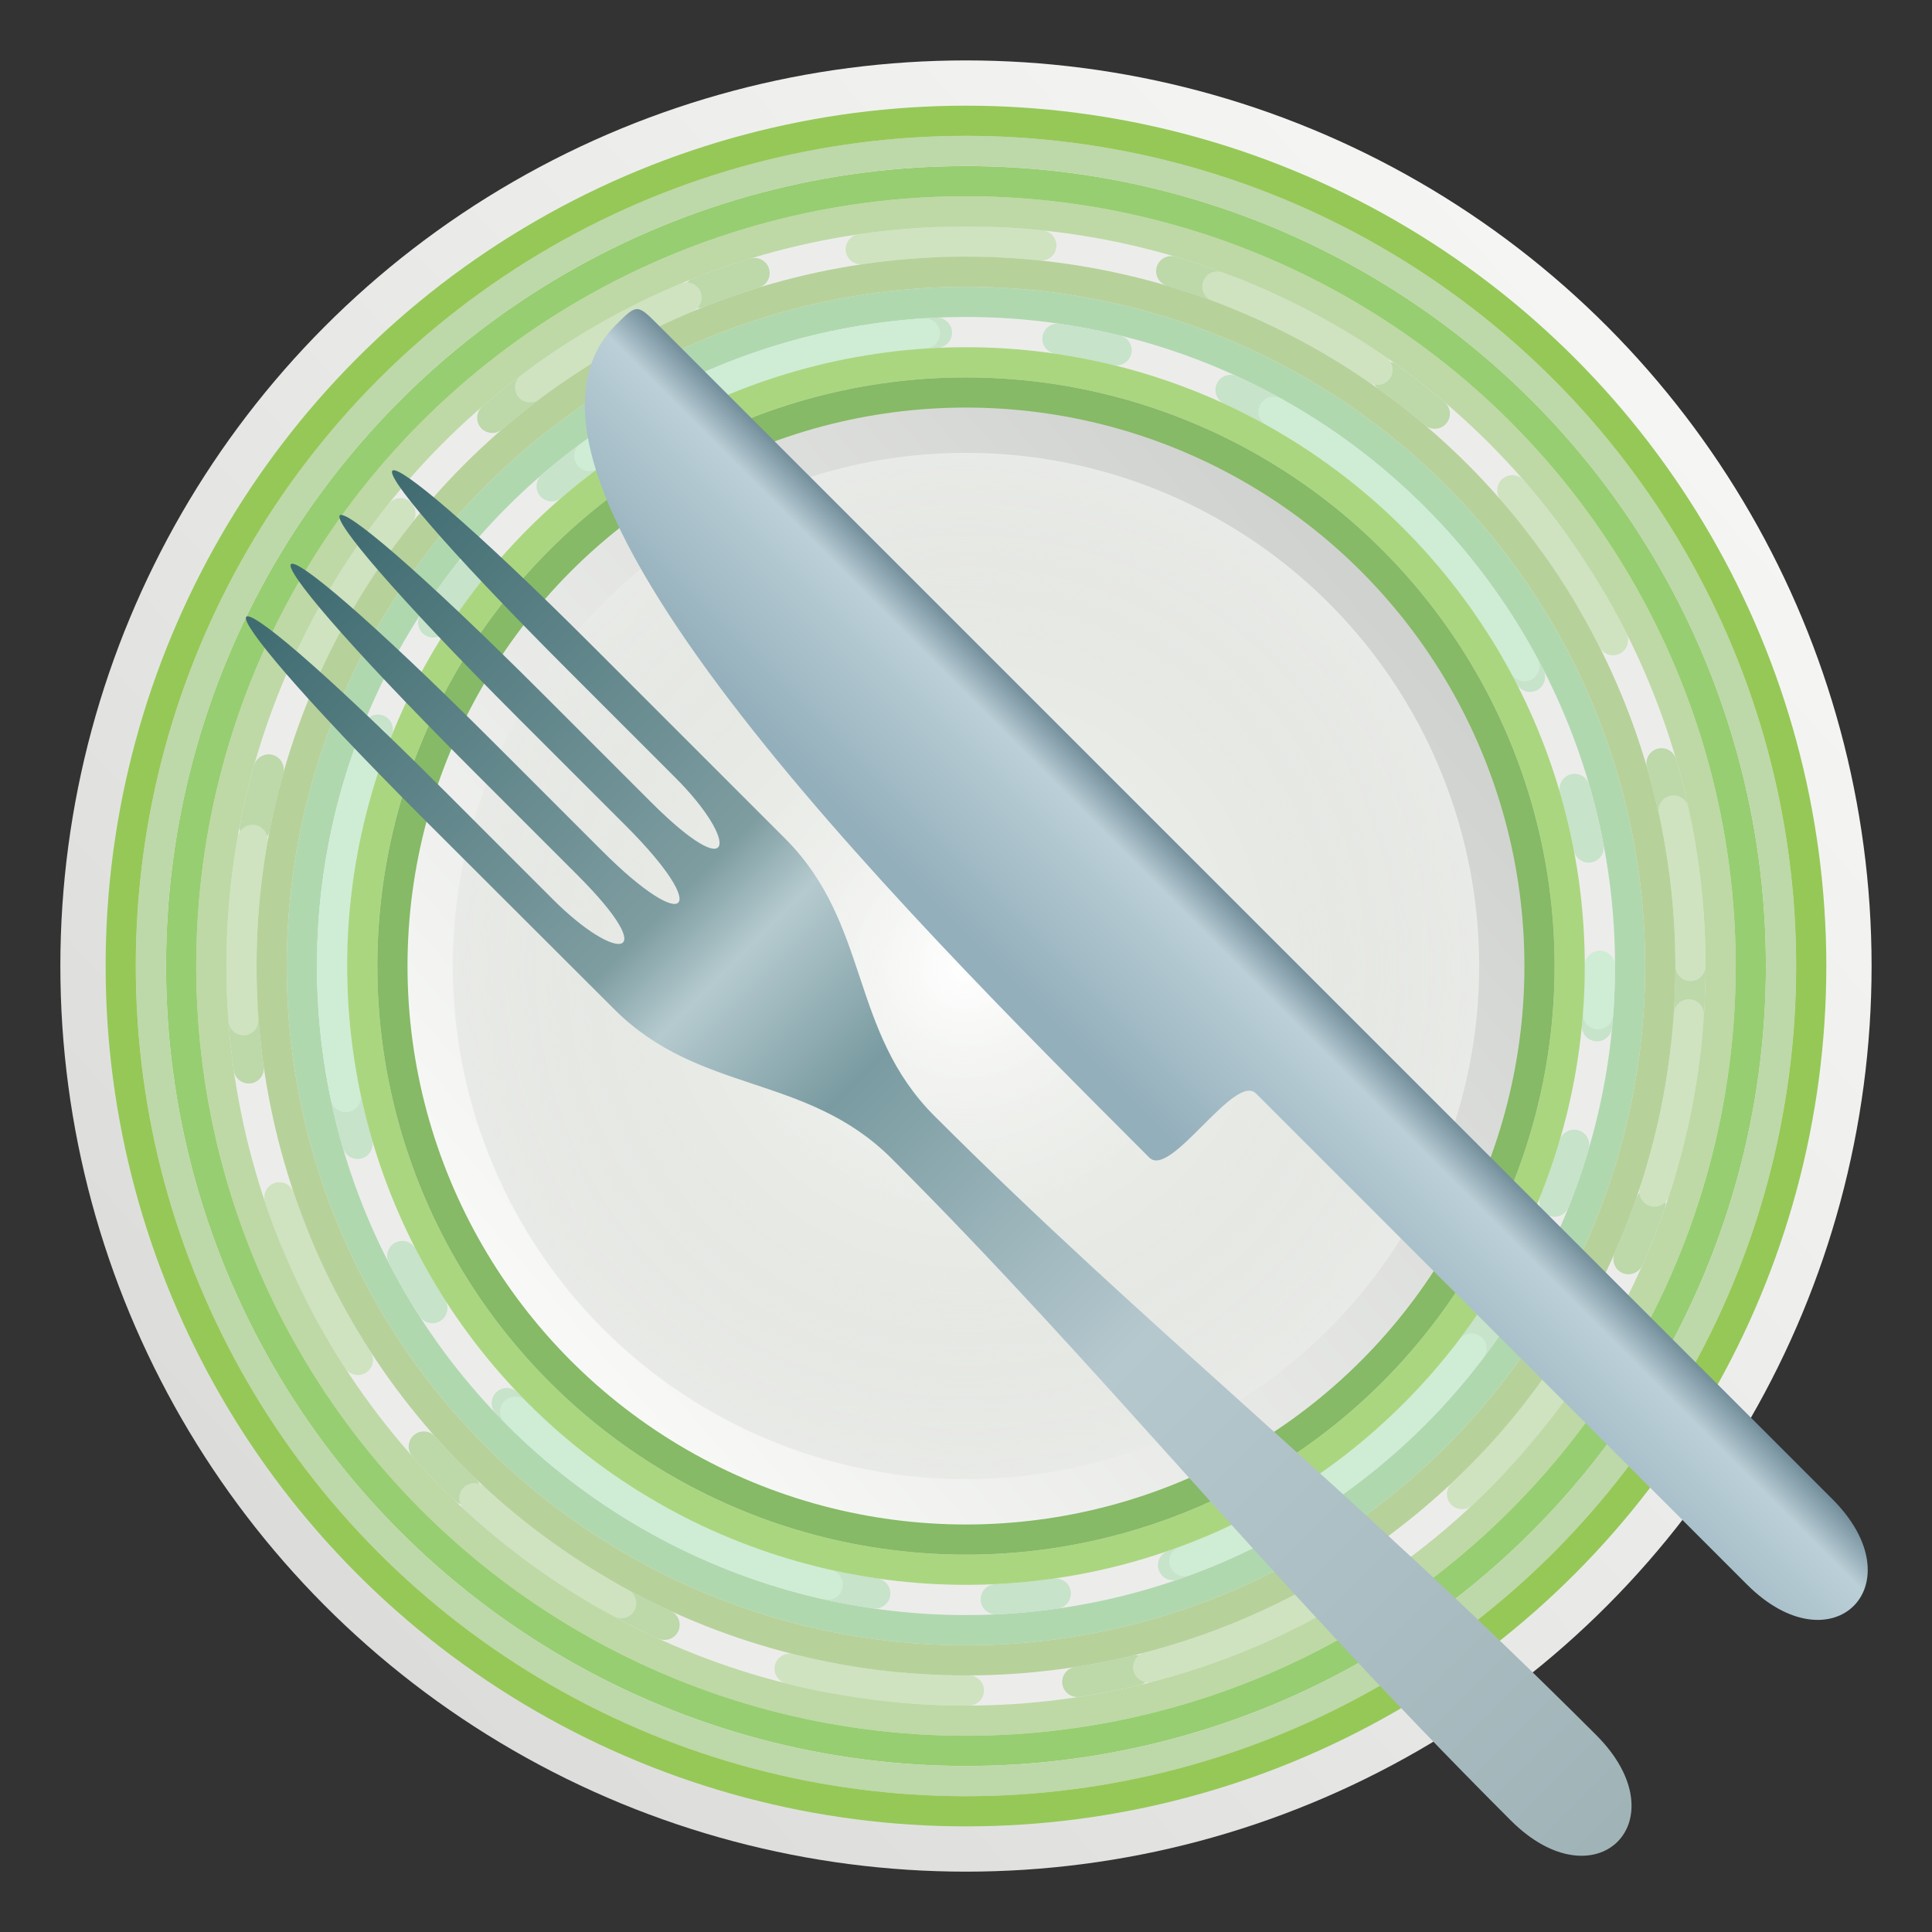 <?xml version="1.0" encoding="UTF-8" standalone="no"?>
<!-- Created with Inkscape (http://www.inkscape.org/) -->

<svg
   xmlns:dc="http://purl.org/dc/elements/1.1/"
   xmlns:cc="http://creativecommons.org/ns#"
   xmlns:rdf="http://www.w3.org/1999/02/22-rdf-syntax-ns#"
   xmlns:svg="http://www.w3.org/2000/svg"
   xmlns="http://www.w3.org/2000/svg"
   xmlns:xlink="http://www.w3.org/1999/xlink"
   xmlns:sodipodi="http://sodipodi.sourceforge.net/DTD/sodipodi-0.dtd"
   xmlns:inkscape="http://www.inkscape.org/namespaces/inkscape"
   width="128"
   height="128"
   viewBox="0 0 33.867 33.867"
   version="1.1"
   id="svg8"
   sodipodi:docname="mensa128.svg"
   inkscape:version="0.92.4 5da689c313, 2019-01-14"
   inkscape:export-filename="/home/fin/Desktop/mensa512.png"
   inkscape:export-xdpi="96.000008"
   inkscape:export-ydpi="96.000008">
  <rect x="0" y="0" width="33.867" height="33.867" fill="#333333" stroke="none"/>
  <defs
     id="defs2">
    <linearGradient
       id="linearGradient4669"
       inkscape:collect="always">
      <stop
         id="stop4665"
         offset="0"
         style="stop-color:#93afbb;stop-opacity:1" />
      <stop
         style="stop-color:#bbcfd7;stop-opacity:1"
         offset="0.8"
         id="stop4671" />
      <stop
         id="stop4667"
         offset="1"
         style="stop-color:#748f9c;stop-opacity:1" />
    </linearGradient>
    <linearGradient
       inkscape:collect="always"
       id="linearGradient4650">
      <stop
         style="stop-color:#ffffff;stop-opacity:1"
         offset="0"
         id="stop4646" />
      <stop
         style="stop-color:#c8cfc1;stop-opacity:0"
         offset="1"
         id="stop4648" />
    </linearGradient>
    <linearGradient
       inkscape:collect="always"
       id="linearGradient4634">
      <stop
         style="stop-color:#3d6a6f;stop-opacity:1"
         offset="0"
         id="stop4630" />
      <stop
         id="stop4638"
         offset="0.279"
         style="stop-color:#7e9da1;stop-opacity:1;" />
      <stop
         style="stop-color:#b5cacf;stop-opacity:1"
         offset="0.326"
         id="stop4640" />
      <stop
         id="stop4642"
         offset="0.419"
         style="stop-color:#799ba1;stop-opacity:1" />
      <stop
         style="stop-color:#b5c8ce;stop-opacity:1"
         offset="0.628"
         id="stop4644" />
      <stop
         style="stop-color:#a0b4b8;stop-opacity:1"
         offset="1"
         id="stop4632" />
    </linearGradient>
    <linearGradient
       id="linearGradient868-3"
       inkscape:collect="always">
      <stop
         id="stop864"
         offset="0"
         style="stop-color:#dcdddb;stop-opacity:1" />
      <stop
         id="stop866"
         offset="1"
         style="stop-color:#f5f6f4;stop-opacity:1" />
    </linearGradient>
    <linearGradient
       inkscape:collect="always"
       id="linearGradient823">
      <stop
         style="stop-color:#ced0cd;stop-opacity:1"
         offset="0"
         id="stop819" />
      <stop
         style="stop-color:#fafbf9;stop-opacity:1"
         offset="1"
         id="stop821" />
    </linearGradient>
    <linearGradient
       inkscape:collect="always"
       xlink:href="#linearGradient868-3"
       id="linearGradient825"
       x1="21.167"
       y1="271.6"
       x2="114.3"
       y2="186.933"
       gradientUnits="userSpaceOnUse"
       gradientTransform="matrix(0.25,0,0,0.25,5.6038411e-7,222.75)" />
    <linearGradient
       gradientTransform="matrix(0.25,0,0,0.25,-4.3961589e-7,222.75)"
       inkscape:collect="always"
       xlink:href="#linearGradient823"
       id="linearGradient825-3"
       x1="99.483"
       y1="201.75"
       x2="35.983"
       y2="256.783"
       gradientUnits="userSpaceOnUse" />
    <linearGradient
       inkscape:collect="always"
       xlink:href="#linearGradient4634"
       id="linearGradient4636"
       x1="23.283"
       y1="35.983"
       x2="114.3"
       y2="127"
       gradientUnits="userSpaceOnUse"
       gradientTransform="matrix(0.25,0,0,0.25,-0.367,102.034)" />
    <radialGradient
       inkscape:collect="always"
       xlink:href="#linearGradient4650"
       id="radialGradient4652"
       cx="67.733"
       cy="229.267"
       fx="67.733"
       fy="229.267"
       r="40.217"
       gradientTransform="matrix(0.25,0,0,0.25,2.5603841e-6,222.75)"
       gradientUnits="userSpaceOnUse" />
    <linearGradient
       inkscape:collect="always"
       xlink:href="#linearGradient4669"
       id="linearGradient4663"
       x1="82.55"
       y1="80.433"
       x2="93.133"
       y2="69.85"
       gradientUnits="userSpaceOnUse"
       gradientTransform="matrix(0.25,0,0,0.25,5.6038411e-7,101.6)" />
  </defs>
  <sodipodi:namedview
     id="base"
     pagecolor="#ffffff"
     bordercolor="#666666"
     borderopacity="1.0"
     inkscape:pageopacity="0.0"
     inkscape:pageshadow="2"
     inkscape:zoom="1"
     inkscape:cx="-21.337483"
     inkscape:cy="223.65802"
     inkscape:document-units="mm"
     inkscape:current-layer="layer3"
     showgrid="true"
     units="px"
     inkscape:snap-bbox="true"
     inkscape:snap-object-midpoints="true"
     inkscape:snap-center="true"
     inkscape:window-width="2880"
     inkscape:window-height="1552"
     inkscape:window-x="0"
     inkscape:window-y="32"
     inkscape:window-maximized="1">
    <inkscape:grid
       type="xygrid"
       id="grid815"
       spacingx="2.117"
       spacingy="2.117"
       empspacing="4" />
  </sodipodi:namedview>
  <g
     inkscape:label="Layer 1"
     inkscape:groupmode="layer"
     id="layer1"
     transform="translate(0,-263.133)"
     style="display:inline">
    <ellipse
       style="opacity:1;fill:#ecedeb;fill-opacity:1;stroke:url(#linearGradient825);stroke-width:1.058;stroke-linecap:round;stroke-miterlimit:4;stroke-dasharray:none;stroke-dashoffset:0;stroke-opacity:1"
       id="path817"
       cx="16.933"
       cy="280.067"
       rx="15.346"
       ry="15.346" />
    <ellipse
       style="opacity:1;fill:none;fill-opacity:1;stroke:#bdd8a9;stroke-width:0.529;stroke-linecap:round;stroke-miterlimit:4;stroke-dasharray:1.058, 3.175;stroke-dashoffset:0;stroke-opacity:1"
       id="ellipse850"
       cx="16.933"
       cy="280.067"
       rx="12.7"
       ry="12.7" />
    <ellipse
       ry="12.7"
       rx="12.7"
       cy="280.067"
       cx="16.933"
       id="ellipse862"
       style="opacity:1;fill:none;fill-opacity:1;stroke:#cfe3c0;stroke-width:0.529;stroke-linecap:round;stroke-miterlimit:4;stroke-dasharray:3.175, 3.175;stroke-dashoffset:5.503;stroke-opacity:1" />
    <ellipse
       style="opacity:1;fill:url(#radialGradient4652);fill-opacity:1;stroke:url(#linearGradient825-3);stroke-width:1.058;stroke-linecap:round;stroke-miterlimit:4;stroke-dasharray:none;stroke-dashoffset:0;stroke-opacity:1"
       id="path817-5"
       cx="16.933"
       cy="280.067"
       rx="9.525"
       ry="9.525" />
    <ellipse
       ry="11.642"
       rx="11.642"
       cy="280.067"
       cx="16.933"
       id="ellipse842"
       style="opacity:1;fill:none;fill-opacity:1;stroke:#b0d8af;stroke-width:0.529;stroke-linecap:round;stroke-miterlimit:4;stroke-dasharray:none;stroke-dashoffset:0;stroke-opacity:1" />
    <ellipse
       ry="12.171"
       rx="12.171"
       cy="280.067"
       cx="16.933"
       id="ellipse848"
       style="opacity:1;fill:none;fill-opacity:1;stroke:#b7d19a;stroke-width:0.529;stroke-linecap:round;stroke-miterlimit:4;stroke-dasharray:none;stroke-dashoffset:0;stroke-opacity:1" />
    <ellipse
       ry="13.229"
       rx="13.229"
       cy="280.067"
       cx="16.933"
       id="ellipse852"
       style="opacity:1;fill:none;fill-opacity:1;stroke:#bed9a5;stroke-width:0.529;stroke-linecap:round;stroke-miterlimit:4;stroke-dasharray:none;stroke-dashoffset:0;stroke-opacity:1" />
    <ellipse
       style="opacity:1;fill:none;fill-opacity:1;stroke:#97ce71;stroke-width:0.529;stroke-linecap:round;stroke-miterlimit:4;stroke-dasharray:none;stroke-dashoffset:0;stroke-opacity:1"
       id="ellipse854"
       cx="16.933"
       cy="280.067"
       rx="13.758"
       ry="13.758" />
    <ellipse
       ry="14.288"
       rx="14.287"
       cy="280.067"
       cx="16.933"
       id="ellipse856"
       style="opacity:1;fill:none;fill-opacity:1;stroke:#bdd8a9;stroke-width:0.529;stroke-linecap:round;stroke-miterlimit:4;stroke-dasharray:none;stroke-dashoffset:0;stroke-opacity:1" />
    <ellipse
       style="opacity:1;fill:none;fill-opacity:1;stroke:#96c857;stroke-width:0.529;stroke-linecap:round;stroke-miterlimit:4;stroke-dasharray:none;stroke-dashoffset:0;stroke-opacity:1"
       id="ellipse858"
       cx="16.933"
       cy="280.067"
       rx="14.817"
       ry="14.817" />
    <ellipse
       style="opacity:1;fill:none;fill-opacity:1;stroke:#c7e3ca;stroke-width:0.529;stroke-linecap:round;stroke-miterlimit:4;stroke-dasharray:1.058, 2.117;stroke-dashoffset:0;stroke-opacity:1"
       id="ellipse870"
       cx="16.933"
       cy="280.067"
       rx="11.112"
       ry="11.113" />
    <ellipse
       ry="11.113"
       rx="11.112"
       cy="280.067"
       cx="16.933"
       id="ellipse878"
       style="opacity:1;fill:none;fill-opacity:1;stroke:#cfedd5;stroke-width:0.529;stroke-linecap:round;stroke-miterlimit:4;stroke-dasharray:6.35, 6.35;stroke-dashoffset:5.503;stroke-opacity:1" />
    <ellipse
       style="opacity:1;fill:none;fill-opacity:1;stroke:#abd680;stroke-width:0.529;stroke-linecap:round;stroke-miterlimit:4;stroke-dasharray:none;stroke-dashoffset:0;stroke-opacity:1"
       id="ellipse874"
       cx="16.933"
       cy="280.067"
       rx="10.583"
       ry="10.583" />
    <ellipse
       ry="10.054"
       rx="10.054"
       cy="280.067"
       cx="16.933"
       id="ellipse876"
       style="opacity:1;fill:none;fill-opacity:1;stroke:#86ba66;stroke-width:0.529;stroke-linecap:round;stroke-miterlimit:4;stroke-dasharray:none;stroke-dashoffset:0;stroke-opacity:1" />
  </g>
  <g
     inkscape:groupmode="layer"
     id="layer3"
     inkscape:label="Layer 3"
     transform="translate(0,-101.6)">
    <path
       style="fill:url(#linearGradient4663);fill-opacity:1;stroke:none;stroke-width:0.066px;stroke-linecap:butt;stroke-linejoin:miter;stroke-opacity:1"
       d="m 30.624,129.376 c 1.497,1.497 2.993,0 1.497,-1.497 l -20.58,-20.58 c -0.374,-0.374 -0.374,-0.374 -0.748,0 -2.619,2.619 4.864,10.103 9.354,14.593 0.374,0.374 1.497,-1.497 1.871,-1.123 z"
       id="path4655"
       inkscape:connector-curvature="0"
       sodipodi:nodetypes="ccccccc" />
  </g>
  <g
     inkscape:groupmode="layer"
     id="layer2"
     inkscape:label="Layer 2"
     style="display:inline"
     transform="translate(0,-101.6)">
    <path
       style="fill:url(#linearGradient4636);fill-opacity:1;stroke:none;stroke-width:0.05px;stroke-linecap:butt;stroke-linejoin:miter;stroke-opacity:1"
       d="m 7.398,115.927 c -4.303,-4.303 -4.062,-4.918 0.428,-0.428 l 1.871,1.871 c 1.123,1.123 1.924,1.069 0.428,-0.428 L 8.254,115.071 c -4.49,-4.49 -4.062,-4.918 0.428,-0.428 l 1.871,1.871 c 1.497,1.497 1.924,1.069 0.428,-0.428 l -1.871,-1.871 c -4.49,-4.49 -4.062,-4.918 0.428,-0.428 l 1.871,1.871 c 1.497,1.497 1.55,0.695 0.428,-0.428 l -1.871,-1.871 c -4.49,-4.49 -3.875,-4.731 0.428,-0.428 l 3.368,3.368 c 1.497,1.497 1.123,3.368 2.619,4.864 3.742,3.742 7.109,6.361 11.599,10.851 1.497,1.497 2e-6,2.993 -1.497,1.497 -4.49,-4.49 -7.109,-7.858 -10.851,-11.6 -1.497,-1.497 -3.368,-1.123 -4.864,-2.619 z"
       id="path904"
       inkscape:connector-curvature="0"
       sodipodi:nodetypes="ccccccccccccccccccccc" />
  </g>
</svg>

